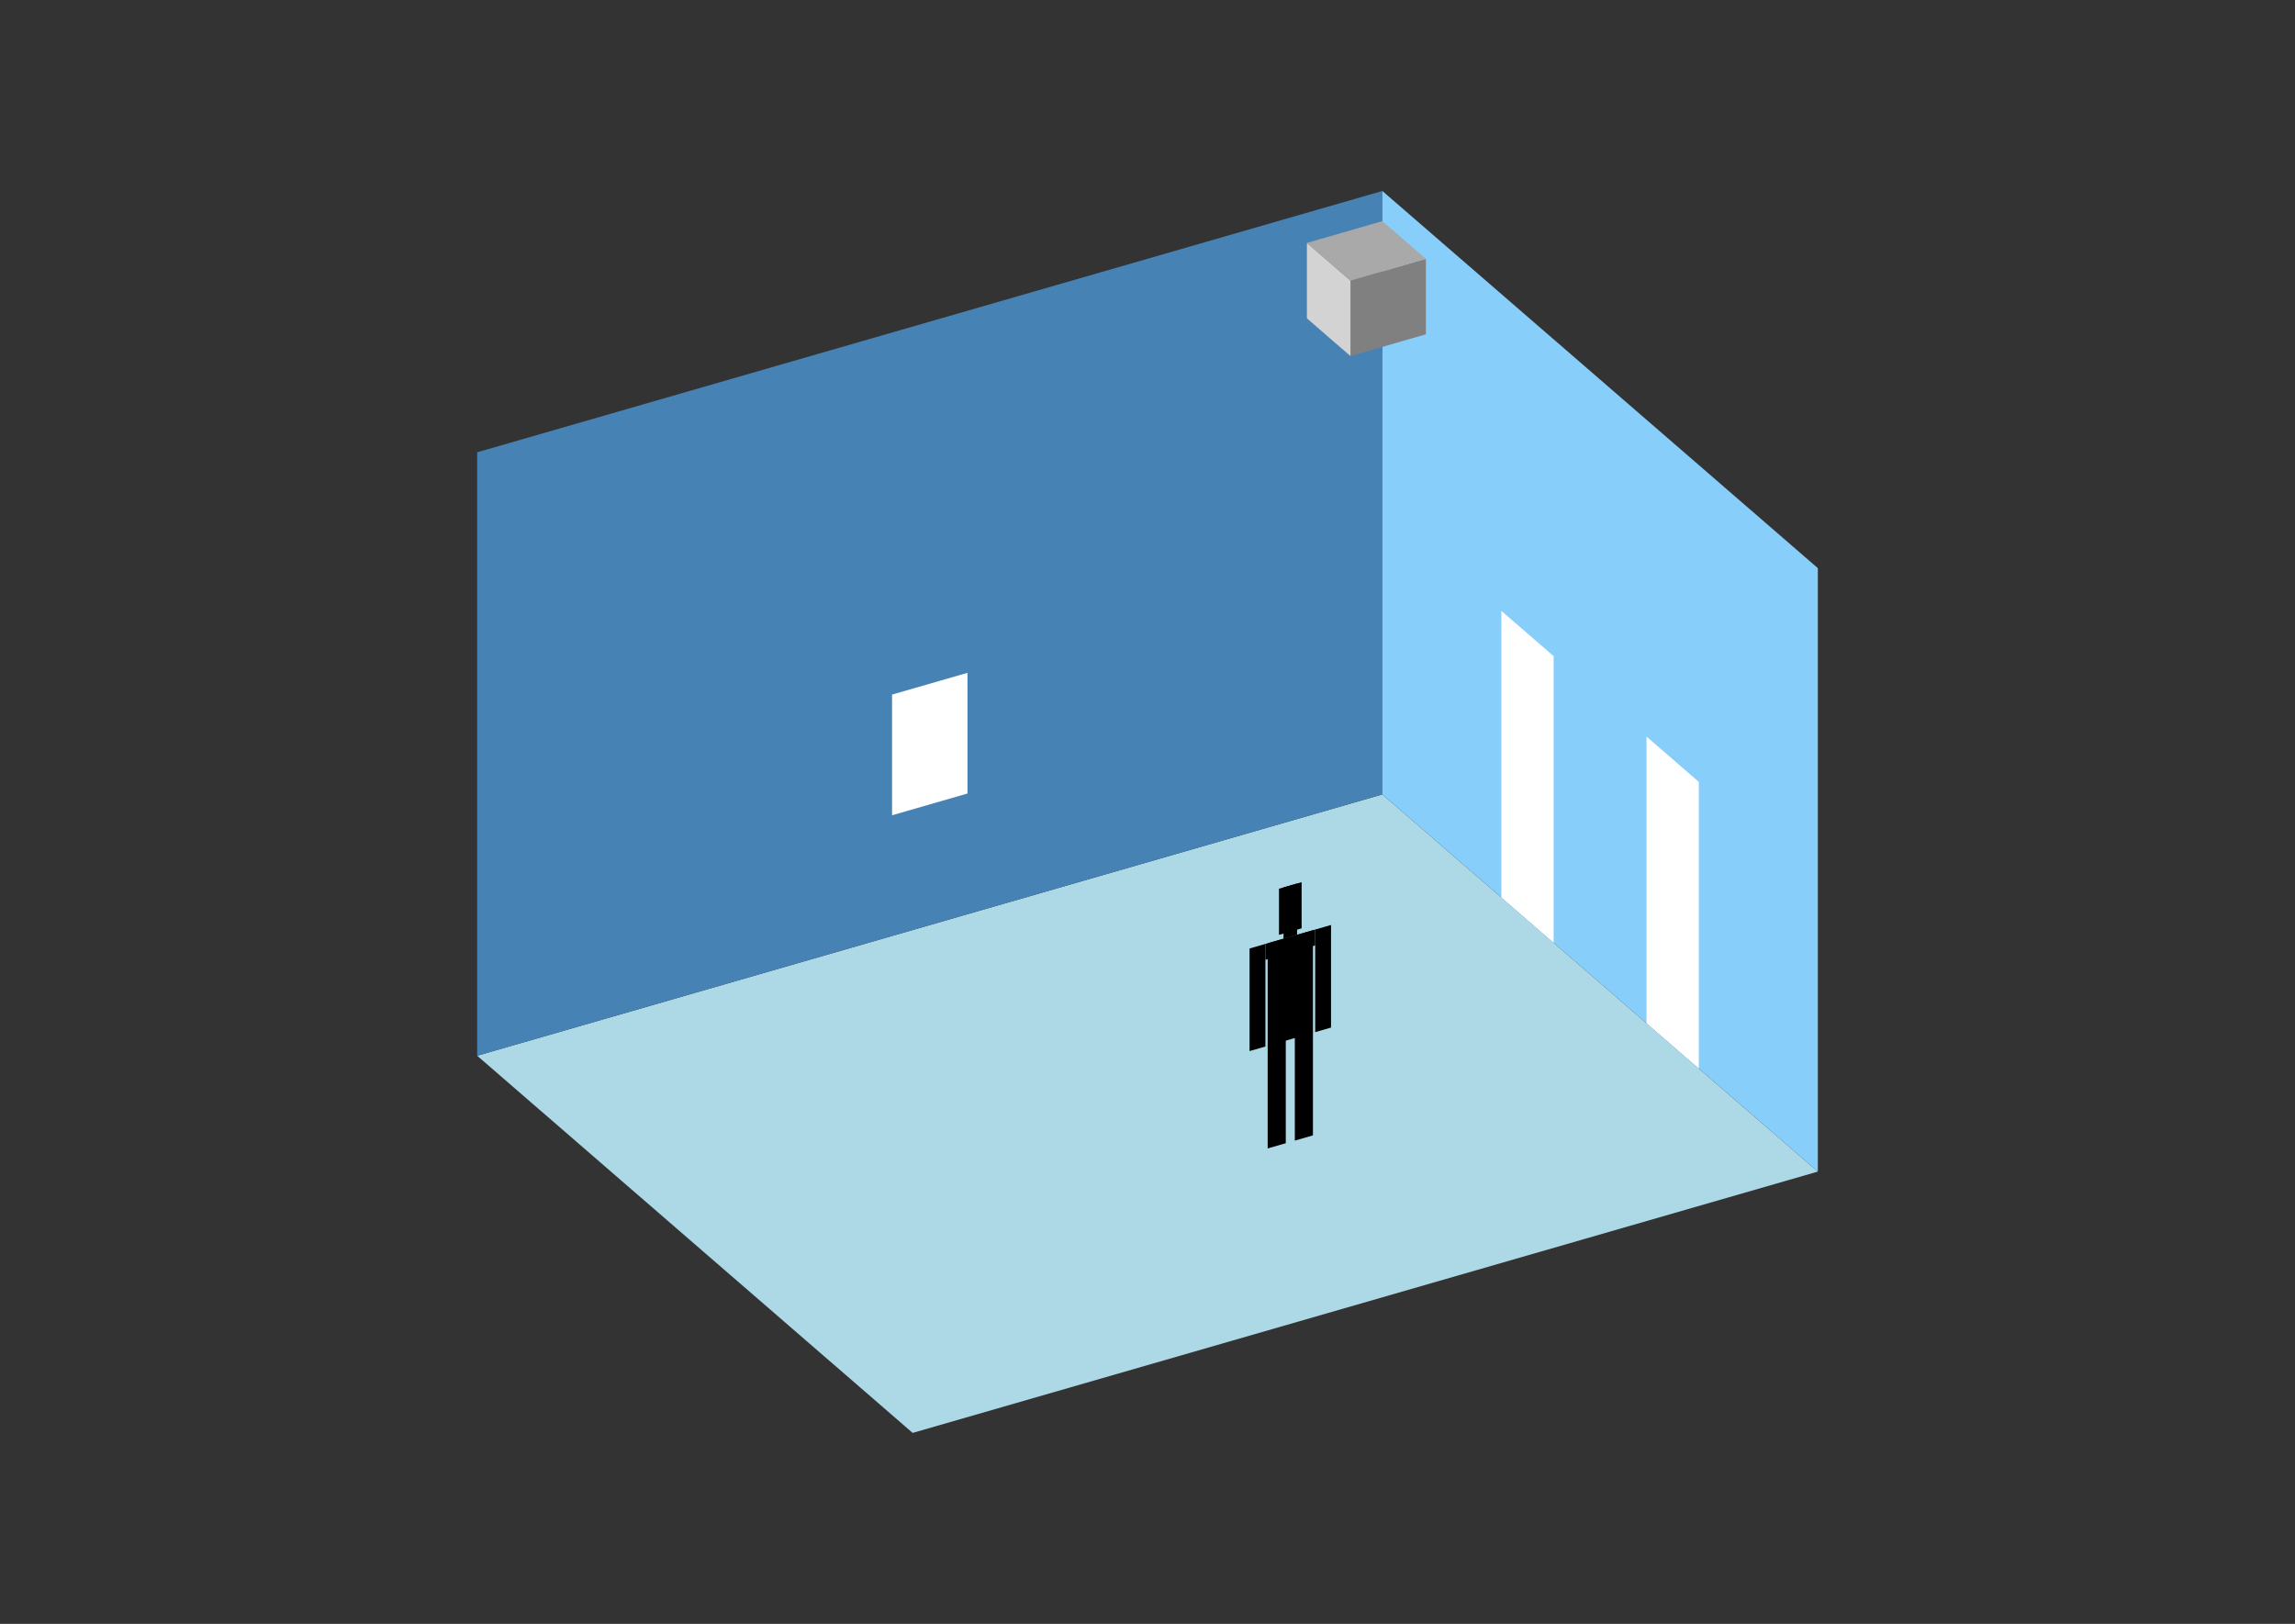 <?xml version="1.0" encoding="UTF-8"?>
<svg
  xmlns="http://www.w3.org/2000/svg"
  width="848"
  height="600"
  style="background-color:white"
>
  <rect width="100%" height="100%" fill="#333333" stroke="none"/>
  <polygon fill="lightblue" points="337.23,529.438 176.315,390.081 510.77,293.532 671.685,432.889" />
  <polygon fill="steelblue" points="176.315,390.081 176.315,167.111 510.77,70.562 510.77,293.532" />
  <polygon fill="lightskyblue" points="671.685,432.889 671.685,209.919 510.77,70.562 510.77,293.532" />
  <polygon fill="white" points="574.063,348.346 574.063,242.435 554.754,225.712 554.754,331.623" />
  <polygon fill="white" points="627.702,394.798 627.702,288.887 608.392,272.164 608.392,378.075" />
  <polygon fill="white" points="329.607,301.236 329.607,256.642 357.478,248.596 357.478,293.19" />
  <polygon fill="grey" points="498.99,131.563 498.99,103.692 526.862,95.646 526.862,123.518" />
  <polygon fill="lightgrey" points="498.99,131.563 498.99,103.692 482.899,89.756 482.899,117.628" />
  <polygon fill="darkgrey" points="498.99,103.692 482.899,89.756 510.77,81.711 526.862,95.646" />
  <polygon fill="hsl(360.0,50.0%,51.427%)" points="468.404,424.332 468.404,386.048 475.093,384.117 475.093,422.401" />
  <polygon fill="hsl(360.0,50.0%,51.427%)" points="485.127,419.505 485.127,381.221 478.438,383.152 478.438,421.436" />
  <polygon fill="hsl(360.0,50.0%,51.427%)" points="461.715,388.358 461.715,350.453 467.568,348.764 467.568,386.669" />
  <polygon fill="hsl(360.0,50.0%,51.427%)" points="485.963,381.358 485.963,343.453 491.816,341.764 491.816,379.669" />
  <polygon fill="hsl(360.0,50.0%,51.427%)" points="467.568,354.617 467.568,348.764 485.963,343.453 485.963,349.306" />
  <polygon fill="hsl(360.0,50.0%,51.427%)" points="468.404,386.427 468.404,348.522 485.127,343.695 485.127,381.6" />
  <polygon fill="hsl(360.0,50.0%,51.427%)" points="472.585,345.42 472.585,328.363 480.946,325.949 480.946,343.006" />
  <polygon fill="hsl(360.0,50.0%,51.427%)" points="474.257,346.833 474.257,327.88 479.274,326.432 479.274,345.384" />
</svg>
